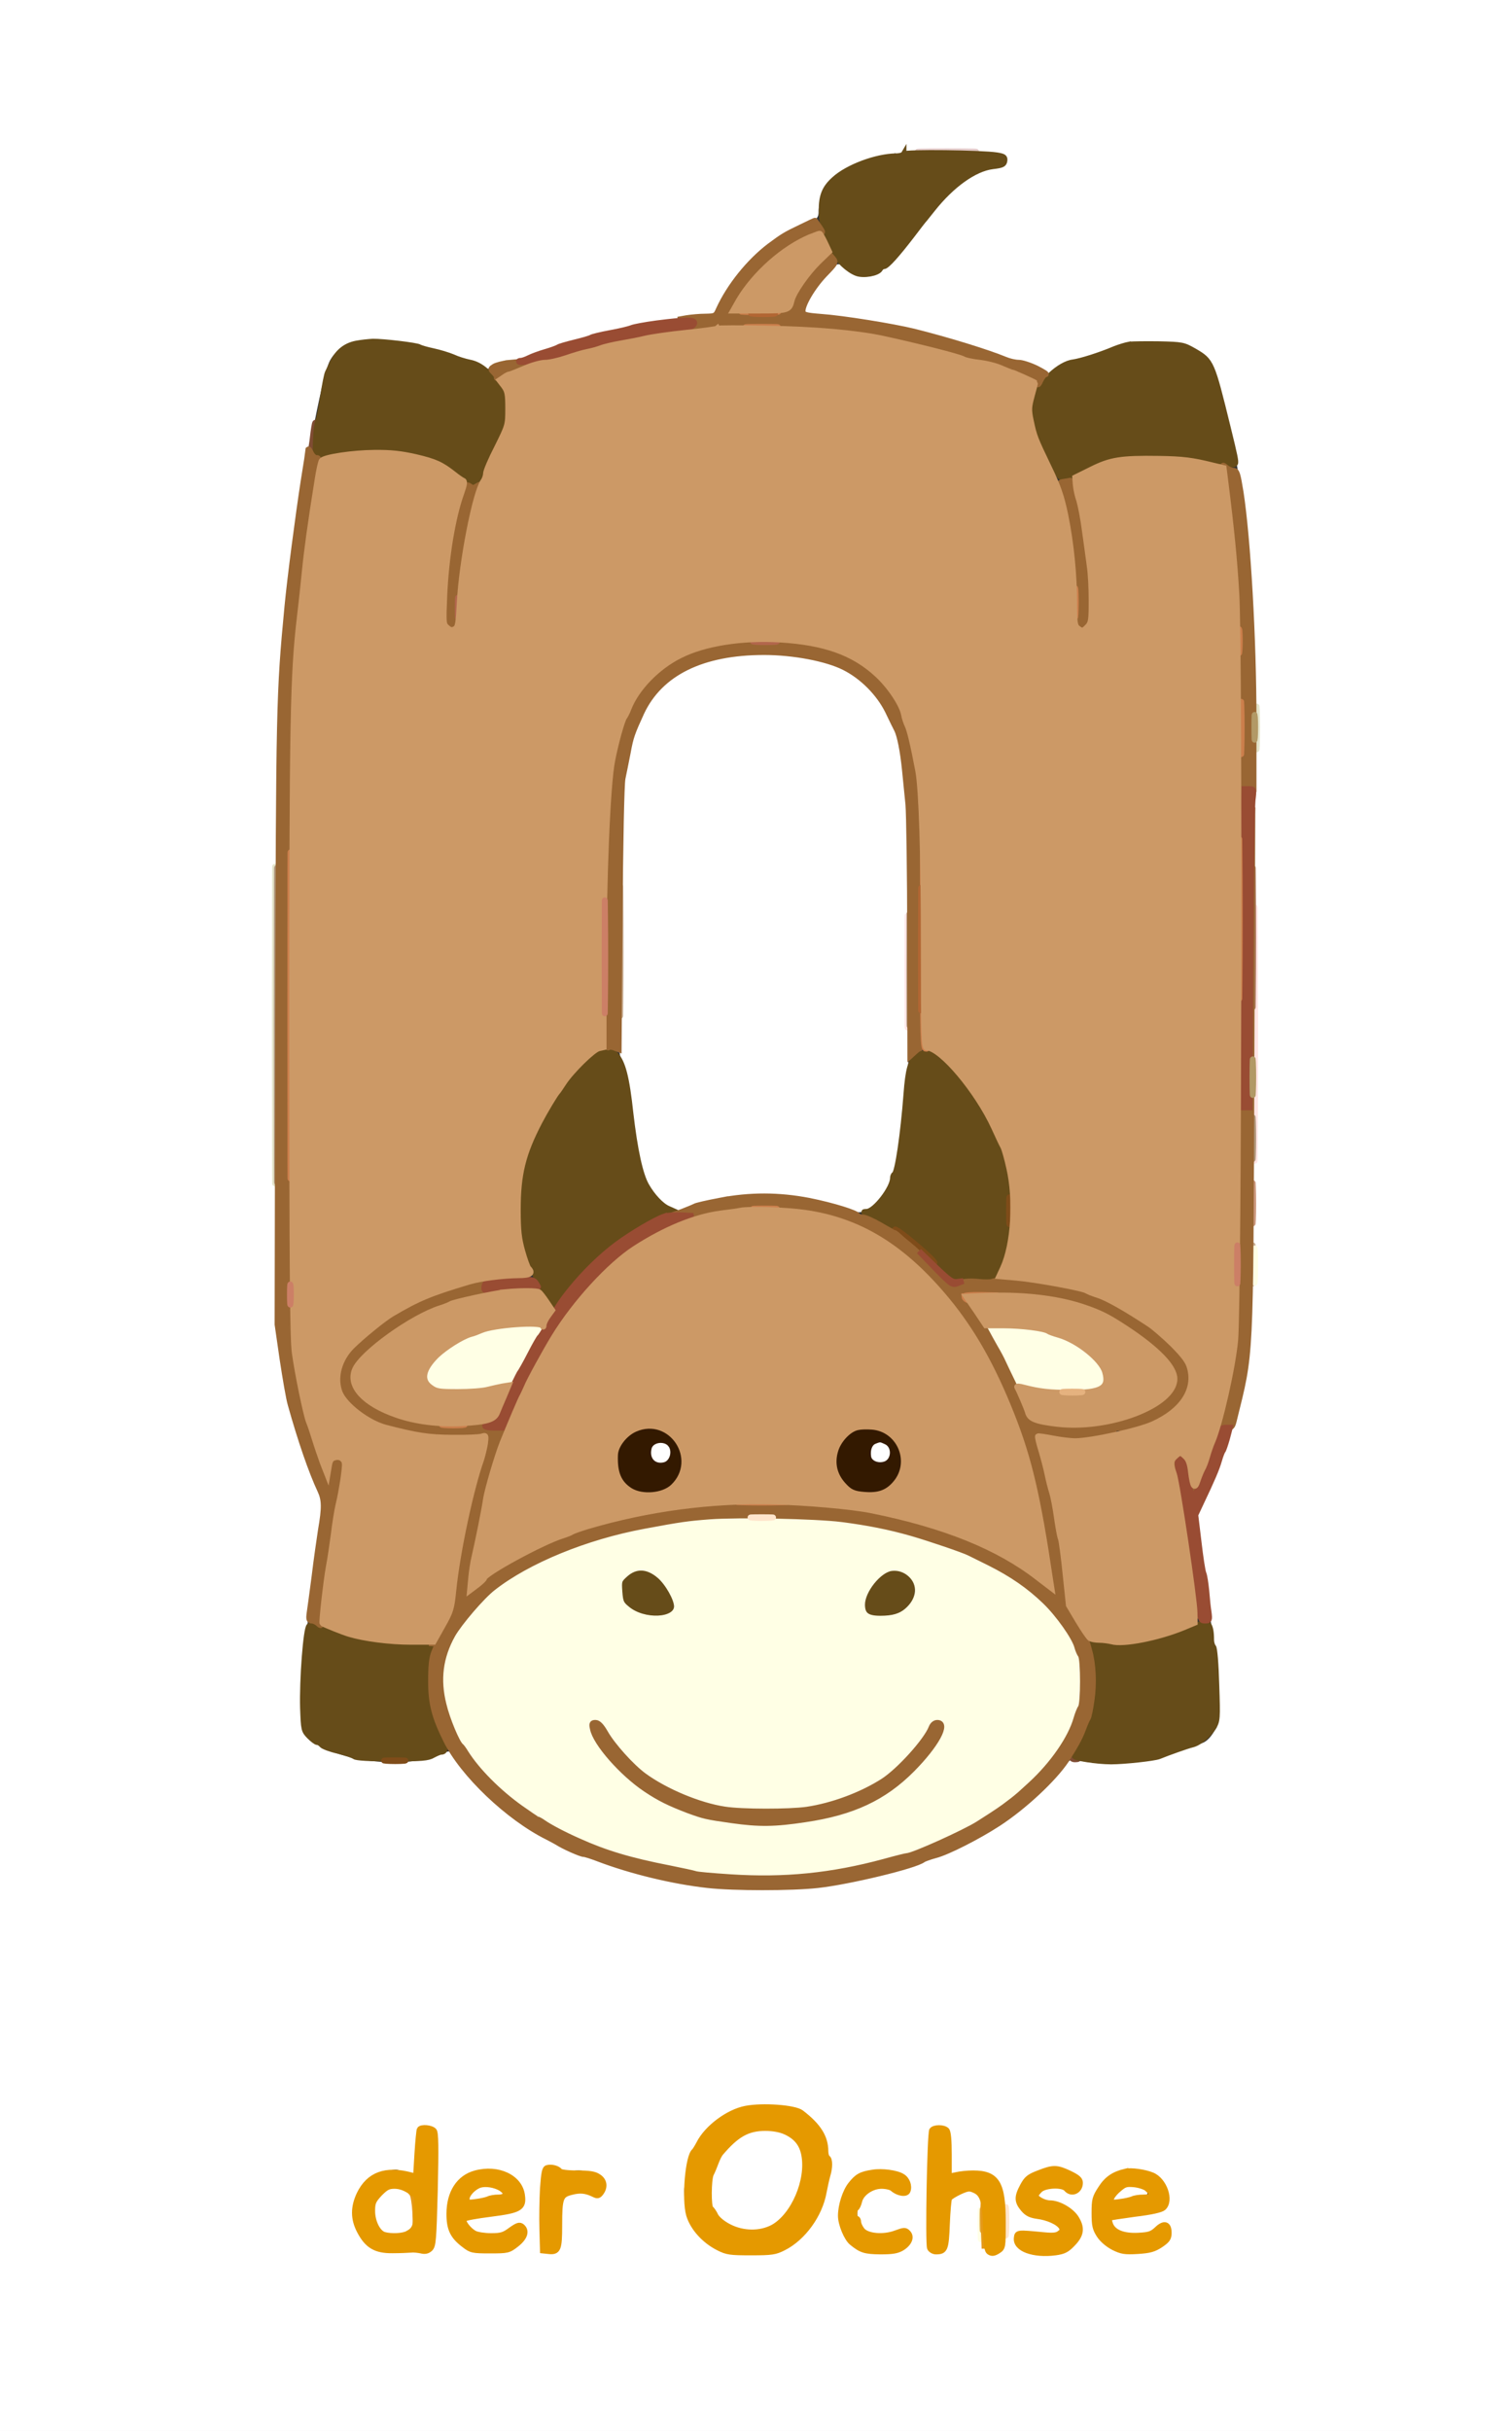 <svg version="1.0" xmlns="http://www.w3.org/2000/svg" viewBox="0 0 784 1260"><rect x="0" y="0" width="784" height="1260" fill="#333333" stroke="none"/><g fill="#FFF" stroke="#FFF" stroke-width="3"><path d="M0 630v630h784V0H0v630zM521.4 79.3c1.2.9 1.7 2.3 1.4 4.2-.3 2.8-.7 3.1-6.8 4.3-12.1 2.4-22.4 11-39.7 33.2-15 19.3-19.7 23-29.2 23-4.2 0-5.6-.5-8.5-3.1-3.4-2.9-3.6-3-6-1.4-3.6 2.4-8.8 9.1-12.5 16l-3.2 6 10.8 1.1c12.8 1.3 38.2 5.1 40.3 6.1.8.4 5.8 1.7 11 2.9 15.1 3.5 34.4 9.6 44.2 13.8 2.1.9 5.1 1.6 6.8 1.6 1.7 0 5.3 1.2 8.1 2.6l5.1 2.5 3.7-2.5c2-1.4 4.7-2.6 5.9-2.6 1.3 0 4.8-1.1 8-2.4 3.1-1.3 7.5-2.7 9.7-3.1 2.2-.4 4.7-1.3 5.5-2.1 2.2-1.9 18.3-3.7 28.2-3.2 11.4.7 20.4 4.6 24.2 10.7 4.5 7 11.6 34.6 15.1 58.1.9 5.8 2 13.1 2.5 16.2.4 3.1 1.3 13.5 1.9 23 .7 9.5 1.7 21.6 2.3 26.8 1.4 11.6 1.2 361.9-.2 374.5-.5 4.4-1.4 12.5-2 18-1.6 13.8-4.3 25.4-10.1 43.2-4.7 14.5-6.3 18.6-13.1 33.2-2.9 6.3-2.9 6.5-1.9 15 .6 4.7 1.6 10.6 2.1 13.1.6 2.5 1.9 12.1 3 21.5 1.1 9.3 2.5 19.9 3.1 23.5.6 3.6 1.2 14.6 1.3 24.6l.1 18-2.7 4.2c-1.8 2.6-3.9 4.4-6 5.1-1.8.5-6.7 2.3-10.9 3.9-9.2 3.5-10.4 3.7-27.2 5.7-10.7 1.2-14.8 1.3-20.8.4-4.1-.6-8.1-1.2-8.9-1.3-.9 0-4.4 3.2-7.9 7.2-24.8 28.7-62.2 47.2-115.1 56.9-12.5 2.3-61.9 2.4-75 .1-20.2-3.5-47.9-11.5-63-18.2-13.9-6.1-44-25.8-44-28.8 0-.4-2.7-3.6-6.1-7-3.3-3.5-7.2-8.2-8.6-10.6-1.8-3-3.1-4.2-4.2-3.8-.9.3-4.1 1.4-7.2 2.5-16.9 6.1-46.9 2.7-62.1-7-7.5-4.8-8.2-7.9-7.4-30.7.3-10.3 1.3-23.4 2.1-29.2.8-5.8 2.3-17.9 3.4-27 1.2-9.1 2.3-17.4 2.6-18.5.3-1.1 1.2-6.3 2-11.5l1.4-9.5-3.3-7.5c-4.6-10.5-6.3-14.9-7.6-19.5-.6-2.2-1.6-4.9-2.1-6-1.7-3.7-5.2-18-7-29-1-6.1-2.4-13.5-3.1-16.5-1.6-7.1-2.4-291.8-.9-321.2 1.5-27.8 3.9-63 5.1-72.3.6-4.4 1.9-15.7 3-25 1.1-9.4 2.4-18.8 2.9-21 .6-2.2 1.8-9.4 2.7-16 .9-6.6 1.9-12.4 2.1-12.9.3-.4 1.6-6.1 2.8-12.5 3.9-19.6 6.5-30.1 8.6-33.5 4.9-8.4 15.3-11.4 33.6-9.6 6 .6 12.4 1.4 14.3 1.9 9.1 2.4 17.9 5.2 22 7 2.5 1.1 5.6 2.1 6.9 2.1 1.4 0 3.2.7 4.2 1.6 1.5 1.4 2.1 1.4 4.6.1 1.5-.8 4.6-1.7 6.8-1.9 2.2-.3 6.1-1.5 8.5-2.6 2.5-1.1 6.5-2.5 8.9-3.2 2.4-.6 5.1-1.6 6-2.1 2-1.1 13.5-4.4 26.1-7.4 5.2-1.3 10.2-2.6 11-2.9 1.8-.7 24.7-4.2 38-5.8l9.5-1.1 2.2-4.6c8.6-17.8 25.6-34 43.6-41.7 6.3-2.7 6.7-3.1 6.7-6.1 0-5.3 3.7-13.6 7.7-17.5 5.5-5.3 12.6-8.7 22.8-10.9 4.9-1.1 9.1-2.2 9.4-2.5.2-.2 13.1-.4 28.6-.4 21.5 0 28.5.3 29.9 1.3zM415.6 1093.5c6.9 3.4 10.7 7.9 13.4 16 3.6 10.8 1.9 27.5-4.1 39-4 7.7-10.6 14.5-17.8 18.1-5.2 2.7-6.4 2.9-17.6 2.9-11.3 0-12.3-.2-17.9-3-6.2-3.1-11.8-8.1-14.1-12.5-2.3-4.5-4.8-16.1-4.1-19.9 2-12 2.9-15.2 5.7-20.8 5.2-10.3 14.6-18.8 23.5-21.2 6.6-1.8 8.6-2 18.4-1.5 7.5.3 10.5.9 14.6 2.9zm-189.7 9.4c1.9 1.9 2 3.2 1.4 31.3-.4 25.9-.7 29.6-2.3 31.8-1.4 2-2.5 2.5-5.6 2.2-2.2-.1-5.2-.1-6.9 0-12.2.8-16.2.3-20.3-2.5-5.8-3.8-9.3-9.7-9.9-16.7-.5-4.7-.1-6.7 2.1-11.6 3.2-6.9 7.5-10.6 15.3-13.1 5-1.6 5.7-1.6 9.7-.1l4.4 1.6.6-3.6c.3-2.1.6-6.8.6-10.6 0-5 .5-7.4 1.7-8.8 2.1-2.4 6.8-2.3 9.2.1zm265.7-.5c1.7 1.3 1.9 2.7 1.9 12.6l-.1 11.1 3.1-.8c5.5-1.4 13.9-.8 17.5 1.3 6.3 3.7 7.5 7.1 7.8 23.4.3 13 .2 14.8-1.5 16.8-2.6 3.3-7.9 3.3-10.4.1-1.6-2-1.9-4.3-1.9-15 0-8.4-.4-12.9-1.2-13.7-1.9-1.9-8.2-1.4-11.1.8-2.4 1.9-2.5 2.5-2.8 14.1-.4 11.3-.6 12.2-2.8 14-2.6 2.1-5.3 2.4-8.2.9-1.8-1-1.9-2.3-1.8-24.8.1-28.8.9-39.9 2.9-41.2 2.2-1.4 6.3-1.2 8.6.4zm-200.5 21.2c1.5 1.3 2.4 1.4 5.3.4 5.6-1.8 16.8 1.9 18.1 6 .9 2.8-1.3 8.8-3.3 9.2-.9.3-3.6-.3-6-1.1-3.7-1.4-4.7-1.4-8.5-.1l-4.2 1.5-.5 13.3c-.6 14.9-1.2 16.2-7.6 16.2-5.9 0-6.2-1.8-5-24.5.6-11 1.5-20.6 1.9-21.3 1.2-1.7 7.7-1.5 9.8.4zm-27.7 2.2c8.3 4.6 12.1 15.1 7.2 20.1-1 .9-6.3 2.1-14.1 3.2-7 .9-12.8 1.9-13.1 2.2-1 .9.8 3.5 3.2 4.6 1.4.6 5.1 1.1 8.4 1.1 4.6 0 6.4-.5 8.7-2.3 4.3-3.6 6.1-3.9 8.4-1.6 4.7 4.7-.9 12.7-10.5 15-2.6.6-7.7.9-11.2.6-8-.6-13.2-3.7-16.9-10.2-2.4-4.1-2.7-5.3-2.4-12.3.5-10.5 4-16.4 11.9-20.4 7.4-3.7 13.7-3.7 20.4 0zm201.2-1.2c7.7 3.2 10.7 8.9 6.8 12.8-2 2.1-3.2 2-7.9-.4-5.5-2.8-9.4-2.6-13.3.7-5.1 4.3-5.7 12.8-1.2 17.3 2.5 2.5 10.4 2.7 15.6.5 8.7-3.6 12.8 5.7 4.8 11-3.5 2.3-16.1 3.2-22 1.6-5.9-1.6-10.9-7.4-12.3-14.3-1.2-5.9-.2-14.8 2.2-19.5 4.9-9.3 17.4-13.8 27.3-9.7zm92.5.7c4.5 3 5.8 6.7 3.5 10.1-2 3.1-3.4 3.2-9.2.5-3.8-1.7-5.1-1.8-8-.9-6.4 2.2-5.2 3.5 5.1 5.9 3.8.9 5.9 2.1 8.7 5.2 4.7 5.2 5.7 9.6 3.1 14.6-3.8 7.2-11 9.8-23.1 8.4-7.7-.9-11.6-3.5-12-8-.5-4.7 1.3-6.4 6.2-5.7 10.5 1.5 15.8 1.8 16.8.8 1.5-1.5-2.4-3.6-10.4-5.6-8.6-2.3-11.1-4.8-11-11.2.2-5.9 3.7-11.6 8.9-14.3 5.7-3 16.8-2.9 21.4.2zm39.3-.4c9.2 4 13.7 15.1 8.3 20.5-1.8 1.8-4 2.5-8.8 3.1-10.3 1.1-18.9 2.6-18.9 3.4 0 .5.9 1.6 2.1 2.7 1.4 1.3 4 2 8.8 2.2 6.1.4 7 .2 9.9-2.3 3.5-3 7.9-3.6 9.3-1.4.5.8.9 2.8.9 4.6 0 2.4-.8 3.8-3.7 6.2-7.3 6-19.5 7-28.1 2.4-5.9-3.3-8.6-6.3-10.1-11.8-4.4-15.9 5.9-31.2 21.1-31.4 2.5-.1 6.7.8 9.2 1.8z"/><path d="M371 342.4c-25.4 6.1-38.3 20.9-44.4 51.1-3.4 16.3-4.5 43.4-4.6 107.1 0 44 0 44.1 2.4 51 1.5 4.2 2.9 11.6 3.6 18.9 1.6 16.2 5.3 34.8 8.3 41.5 2.5 5.4 7.1 10.7 11.4 12.9 3.1 1.6 6.8 1.4 11.6-.8 17-7.6 55.6-7.3 76.6.6 9.4 3.5 13.3 2.9 18.8-3.2 6.6-7.3 9.9-19 11.9-43 .8-10.5 2-20.4 2.5-22.1 1.3-4.3 1.2-132.1-.2-145.9-2.3-23.5-5.7-35.7-13-46.6-5-7.5-10.8-12.4-19.4-16.5-10.5-5.1-19.4-6.7-39-7-14.8-.2-18.2.1-26.5 2zm-31.2 406.7c-2.9 1.6-2.3 6.7.8 8.1 3.3 1.5 5.8.1 6.2-3.6.6-4.7-2.9-6.9-7-4.5zm113.3.3c-1.7 2-1 6.7 1.1 7.9 2.8 1.8 6.8-.7 6.8-4.2 0-4.4-5.3-6.8-7.9-3.7zm-66.7 358c-6.5 3-11.7 9.3-14.9 18.2-3.6 10-3.3 15.2 1.7 22.5 4.3 6.5 17.6 8.9 26.2 4.8 4.5-2.1 11.5-10.6 13.1-15.9.4-1.4 1.2-3.1 1.8-3.8.6-.7 1.1-5.1 1.1-9.7.1-7-.2-8.8-2-11.2-5.5-7.4-16.9-9.4-27-4.9zm-185.9 28.8c-2.9 1.7-4.3 3.8-5.5 8.1-.9 3.2-.8 4.3 1.1 7.7 2.8 4.9 7.2 6.5 12.7 4.7l3.7-1.2.3-8.7.3-8.7-3-1.6c-3.5-1.8-6.8-1.9-9.6-.3zm46.1-.1c-3.5 2.8-3.3 3.9.7 2.9 1.7-.4 5.4-1.1 8.2-1.5 4.6-.6 4.8-.8 3-2.1-2.8-2.1-8.8-1.7-11.9.7zm334.1.5c-3.3 3.1-3.1 3.8.9 2.5 1.6-.5 5.1-1.3 7.9-1.6 4.6-.6 4.8-.8 3-2.1-3.1-2.3-8.6-1.7-11.8 1.2z"/></g><path d="M650.5 536c0 58.6.1 82.5.2 53.3.2-29.3.2-77.3 0-106.5-.1-29.3-.2-5.4-.2 53.2zm-180-32.5c0 25.8.1 36.6.2 23.8.2-12.7.2-33.9 0-47-.1-13.1-.2-2.7-.2 23.2z" stroke-width="3" fill="#FFE5E5" stroke="#FFE5E5"/><path d="M651.4 377.5c0 9.9.2 13.8.3 8.7.2-5.1.2-13.2 0-18-.1-4.8-.3-.6-.3 9.3zm-508.9 154c0 73.1.1 102.9.2 66.2.2-36.8.2-96.6 0-133-.1-36.4-.2-6.4-.2 66.8z" stroke-width="3" fill="#E5E5CC" stroke="#E5E5CC"/><path d="M478.8 78.7c6.7.2 17.7.2 24.5 0 6.7-.1 1.2-.3-12.3-.3s-19 .2-12.2.3z" fill="#E5CCCC" stroke="#E5CCCC" stroke-width="3"/><path d="M143.5 531.5c0 72.6.1 102.2.2 65.7.2-36.5.2-95.9 0-132-.1-36.1-.2-6.3-.2 66.3zm328-29c0 25.8.1 36.6.2 23.8.2-12.7.2-33.9 0-47-.1-13.1-.2-2.7-.2 23.2zM649.4 590c0 9.6.2 13.6.3 8.7.2-4.8.2-12.6 0-17.5-.1-4.8-.3-.8-.3 8.8z" stroke-width="3" fill="#B2997F" stroke="#B2997F"/><path d="M162.5 224.2c-.3 2.9-.8 6.5-1.1 7.9-.5 2.8 2.8 6.9 4.1 5 .3-.6-.1-1.1-1.1-1.1-1.5 0-1.6-.9-1-8.5.7-9.4.2-11.5-.9-3.3zM463 637.7c6.3 4.7 20.1 16.6 25 21.7 3 3.1 5.8 5.6 6.2 5.6 2.2 0-24.3-23.6-30.7-27.4-3-1.7-3-1.7-.5.1zm-151.6 13c-6.7 5.9-16.3 16.6-21.6 24.2-1.5 2.1-1.9 2.3-3.5 1-1.6-1.3-1.7-1.2-.4.4.8 1 1.7 1.6 2.1 1.5.4-.2 3.5-3.7 6.8-7.9 6.8-8.6 12.2-14.3 20.2-21.1 3-2.6 5.2-4.8 4.9-4.8-.4 0-4.2 3-8.5 6.7zM564 850.6c0 .2.7 3.1 1.6 6.6 1.2 4.7 1.5 9 1.1 17.3-.3 6-.8 11.9-1.2 13l-.7 2 1.3-2c1.9-3 2.4-23.8.6-30.2l-1.4-5.2 3.6-.3 3.6-.3-4.2-.5c-2.4-.3-4.3-.5-4.3-.4zm-341.4 9.6c-.8 3-.6 19.6.2 22.6.4 1.3.7-3.8.7-11.2 0-7.5-.1-13.6-.1-13.6-.1 0-.4 1-.8 2.2zm336.7 42c-4.3 8.1-4.6 9.9-1.5 9.7 1.5-.1 1.5-.2-.1-.6-1-.3-1.7-.8-1.5-1.1.2-.4 2-4 4.1-8.1 2.1-4 3.7-7.4 3.5-7.6-.2-.2-2.2 3.3-4.5 7.7z" stroke-width="3" fill="#7F4C33" stroke="#7F4C33"/><path d="M468.5 80c-.3.5-2.1 1-3.8 1-10.2.1-25.1 5.6-32.1 12-5 4.5-6.6 8.5-6.6 16.3 0 5.9 2.3 15.5 4 16.7.4.3 1.5 2.2 2.3 4.2 1.8 4.4 7.6 9.8 12 11.4 3.6 1.3 10.8 0 12-2.2.4-.8 1.3-1.4 2-1.4 1.5 0 6.9-6.1 14.5-16 3.1-4.1 6.1-8 6.7-8.6.5-.7 2.4-2.9 4-5 10-12.6 21.7-21 31.1-22.2 5-.6 5.9-1 6.2-2.8.3-1.9-.3-2.3-4-2.9-7.4-1.2-47.6-1.7-48.3-.5zm-283.8 98.1c-5.5 1.1-9.4 4.2-12.1 9.6-1 2.1-2.2 4.5-2.6 5.4-.5.9-1.6 6.6-2.5 12.5-.9 6-2.1 11.8-2.6 12.9-.5 1.1-1 5.4-1.1 9.5-.3 7.2-.2 7.5 2 7.8 1.3.2 2.9-.1 3.6-.7 3.4-2.9 42.8-3.1 48.3-.3 1 .6 4.4 1.7 7.6 2.7 3.2.9 6.7 2.4 7.7 3.3 1 .9 3.1 2.6 4.6 3.7 1.5 1.1 3.8 3 5.1 4.2 1.3 1.3 2.8 2.3 3.3 2.3.9 0 5-7.9 5-9.8 0-.6 2.4-5.7 5.2-11.4 4.9-9.7 5.3-10.8 5.3-17.8 0-6.9-.3-7.9-3.4-12.5-4.8-7-9.4-10.6-14.6-11.6-2.5-.5-6.4-1.7-8.7-2.8-2.4-1-7-2.4-10.3-3.1-3.3-.7-6.4-1.6-7-2-1.2-.9-18.9-3-24.2-2.9-2.1.1-6 .5-8.6 1zm400.8.5c-1.6.3-5 1.3-7.5 2.3-7.8 3.3-17.4 6.3-21.5 6.9-7 .8-17.4 10.5-19.5 18.1-2.5 8.9-.5 16.7 8.7 34.6 3.8 7.5 4.6 8 8.2 6.5 1.7-.7 3.1-1.5 3.1-1.9 0-.3 2.1-1.5 4.8-2.5 2.6-1.1 4.9-2.3 5.2-2.7 3.4-5 60.2-4.8 65.5.2 1.1 1.1 7.2 1.2 7.9.1.5-.8-.2-4.1-3.8-18.7-8.3-33.8-8.5-34.3-17.2-39.4-5.8-3.3-6.2-3.4-18.4-3.7-6.9-.1-13.8 0-15.5.2zM309.3 546.8c-4.5 2.9-14.5 13.8-16.9 18.4-.8 1.6-1.8 2.8-2.2 2.8-.5 0-1.8 1.9-3 4.2-1.2 2.4-3.7 7-5.6 10.4-1.8 3.3-3.9 7.8-4.6 10-.7 2.1-1.6 4.3-2 4.9-1.1 1.4-4 15.7-4 19.8 0 1.8-.5 3.8-1.1 4.4-.7.7-.9 2.9-.6 5.5 1.3 11 3.8 23.2 5.5 27 1 2.4 2.5 5.9 3.3 7.8.7 1.9 3.1 6.1 5.2 9.2l3.9 5.7 5.6-7.2c12.3-15.8 28.8-29.4 47-38.9 1.9-.9 4.8-2 6.5-2.4l3-.6-2.9-1.3c-3.5-1.5-8.2-6.5-11.3-12-3.2-5.6-6-18.5-8.2-37.5-2-18.6-4-26.2-7.7-30.3-3.2-3.3-4.5-3.3-9.9.1zm166 .7c-3 2.1-4.4 7.2-5.3 19.4-1.6 21.1-4.5 40.6-6.1 41.7-.5.3-.9 1.2-.9 2.1 0 5.2-9.3 17.2-13.5 17.4-1.9.1-1.9.2 0 .6 2.9.8 16.3 9.1 22 13.6 2.8 2.2 8.9 7.8 13.6 12.4l8.5 8.4 10.8-.3c8.5-.2 11.1-.6 11.7-1.8 5-9.5 6.9-18.8 6.9-34 0-10.9-2.2-27.8-3.8-29-.4-.3-1.6-3-2.6-6-1.1-3-2.2-5.7-2.5-6-.4-.3-1.5-2.4-2.5-4.8-1.1-2.3-2.2-4.2-2.5-4.2-.3 0-1.5-1.8-2.5-4-1.1-2.2-2.2-4-2.5-4-.4 0-1.5-1.4-2.5-3.2-2.2-3.7-3.6-5.4-9.6-12-6.8-7.6-12-9.6-16.7-6.3zm-148 269.1c-4.1 2.4-4.3 2.7-4.3 7.4 0 4.1.5 5.4 2.7 7.5 4.2 3.8 8.6 5.5 14.5 5.5 6.1 0 7.8-1.1 7.8-5.2 0-5.3-4.1-11.5-10.2-15.4-4.7-3-5.3-3-10.5.2zm132.3-.3c-4.6 2.6-10.7 11.4-10.8 15.8-.1 3.6.1 3.8 4.5 4.6 5.7.9 11.9-.5 15.6-3.6 2.8-2.3 3.4-3.6 3.9-7.9.4-4.8.2-5.4-2.8-8.2-3.7-3.5-5.1-3.6-10.4-.7zM622 842c-3.7 2.2-11.2 5.1-19 7.4-9.1 2.8-23.8 4.8-24.6 3.4-.3-.4-3.1-.8-6.4-.8h-5.8l1.1 4.2c1.4 5.8 1.3 25.1-.2 31.2-.6 2.7-3.1 8.7-5.4 13.5-2.3 4.7-4.3 8.9-4.5 9.2-.5 1 11.8 2.9 18.9 2.9 6.9 0 22.4-1.7 24.9-2.7 4.6-1.9 14.8-5.5 17-6 3.6-.8 8.5-4.7 11.1-8.9 2.1-3.5 2.2-4.2 1.6-22.1-.3-11-1-19-1.6-19.6-.6-.6-1.1-2.3-1.1-3.8 0-7.8-1.9-10.3-6-7.9zm-461.6.8c-1.7 1-3.7 28.2-3.3 42.4.4 11.3.5 11.8 3.3 14.7 1.7 1.7 3.5 3.1 4.2 3.1.6 0 1.7.6 2.3 1.4.7.8 4.4 2.2 8.4 3.1 4 1 7.8 2.3 8.6 2.9.9.7 7.7 1.1 19.5 1.1 15.3 0 18.6-.3 21.1-1.8 1.7-.9 3.5-1.7 4.2-1.7 2.1 0 2.5-1.9.9-4.7-7.9-14.1-9.9-27.8-7-46.2l.7-4.1h-10.4c-10.9 0-26-1.6-29.4-3-1.1-.5-4.2-1.6-7-2.4-2.7-.8-6.9-2.4-9.2-3.5-4.6-2.3-5.2-2.4-6.9-1.3z" stroke-width="3" fill="#664C19" stroke="#664C19"/><path d="M523.2 627.5c0 8.4.1 8.7 1 4.2.5-3 .5-6.5-.1-9-.8-3.7-.9-3.1-.9 4.8zm-58.1 10.7c.8.7 3.7 3.1 6.5 5.2 2.7 2.2 7.1 6 9.9 8.5 3.2 3 3.9 3.4 2 1.2-3.1-3.5-15.9-14.2-18.5-15.5-1.2-.6-1.2-.5.1.6zM200.3 912.7c2.6.2 6.7.2 9 0s.2-.3-4.8-.3c-4.9 0-6.8.1-4.2.3z" stroke-width="3" fill="#7F4C19" stroke="#7F4C19"/><path d="M321.5 493c0 30 .1 42.2.2 27.2.2-14.9.2-39.5 0-54.5-.1-14.9-.2-2.7-.2 27.3zm327.9 162.5c0 8.8.2 12.3.3 7.7.2-4.6.2-11.8 0-16-.1-4.2-.3-.5-.3 8.3z" stroke-width="3" fill="#CCB299" stroke="#CCB299"/><path d="M650.4 656c0 8 .2 11.2.3 7.2.2-3.9.2-10.5 0-14.5-.1-3.9-.3-.7-.3 7.3zm-390.9 33.1c-3.3.5-6.9 1.3-8 1.8-1.1.5-3.8 1.5-6 2.2-5.8 1.7-14.7 7.3-18.9 11.9-9.1 10.1-4.4 15.6 12.3 14.7 15.2-.8 27.1-3.4 27.1-5.8 0-1.4 12.2-23.3 13.2-23.7.4-.2.8-.8.8-1.3 0-1.1-12.2-1-20.5.2zM513 689c0 .7.8 2.4 1.8 3.8 1 1.5 4.2 7.5 7.1 13.3l5.3 10.6 9.8 1.7c11.9 2.2 26.3 2.5 30.8.7 6.1-2.5 5.1-8-3-15.8-8-7.8-24.6-13.5-42.5-14.8-6.8-.5-9.3-.3-9.3.5zm-149 99.1c-5.8.5-14.8 1.8-20 2.8-5.2 1.1-11.7 2.3-14.5 2.7-2.7.4-6.1 1.1-7.5 1.6-1.4.6-5.6 1.8-9.5 2.8-6.4 1.7-18.2 5.7-23 7.9-24.6 11-37.1 20-48.2 34.6-9.5 12.5-12.7 25.7-9.9 40.4 1.6 8.9 5.7 18.7 10.3 24.8 8.2 11.2 15.1 18.8 21.6 24 8.4 6.7 16.2 12.3 17.3 12.3.4 0 1.5.6 2.3 1.4 4.5 3.9 35.4 17.6 39.7 17.6 1.2 0 5.9 1.1 10.5 2.4 4.6 1.3 15.2 3.7 23.4 5.2 13.7 2.5 17.1 2.7 39 2.8 15.2 0 26.2-.5 30-1.3 3.3-.6 9.9-1.9 14.7-2.6 14.1-2.4 35.2-8.5 45.8-13.2 45.7-20.5 74-52.2 74-82.8 0-27.7-26.6-54.2-69.5-69.4-14.5-5.2-22.7-7.2-47.5-12-15.2-2.9-55.5-3.9-79-2zm-22 28.6c4.3 3.7 9 12 9 15.9 0 7.8-17.3 8.6-25.9 1.3-3.1-2.5-3.5-3.5-3.9-8.8-.4-5.7-.3-6.1 2.9-9 5.4-4.9 11.7-4.7 17.9.6zm131.3.5c4.4 5.2 3.2 12.4-2.9 17.7-3.3 2.9-7.4 4.1-13.9 4.1-7 0-9.5-1.9-9.5-7.3 0-7.2 8.5-17.9 15-18.9 4.2-.6 8.4 1 11.3 4.4zm-157.5 80.5c13.3 22.3 39.7 37.2 69.4 39.2 15.2 1.1 34.3-.2 42.8-2.9 3.4-1.1 6.7-2 7.2-2s4.2-1.4 8.1-3.1c15.2-6.7 26.2-16 34.8-29.4 2.1-3.3 4.3-6.6 4.9-7.3 1.7-2 5.8-1.4 7.1.9.9 1.8.7 2.9-1.2 6.3-5.7 10.2-19 24.6-27.9 30.2-12.6 7.8-24 12-40.9 14.9-17.6 3-27.6 3.1-43.5.5-24.5-4.1-40.7-12-55.7-26.9-11.7-11.7-17.8-22.1-15-25.5 2.9-3.4 5.7-1.9 9.9 5.1zM508.4 1153c0 6.9.1 9.7.3 6.2.2-3.4.2-9 0-12.5-.2-3.4-.3-.6-.3 6.3z" stroke-width="3" fill="#FFFFE5" stroke="#FFFFE5"/><path d="M649.5 486c0 32.2.1 45.3.2 29.2.2-16 .2-42.4 0-58.5-.1-16-.2-2.9-.2 29.3z" fill="#B27F66" stroke="#B27F66" stroke-width="3"/><path d="M649.4 623.5c0 9.3.2 13.3.3 8.8.2-4.5.2-12.2 0-17-.1-4.8-.3-1.2-.3 8.2z" fill="#CC997F" stroke="#CC997F" stroke-width="3"/><path d="M314.5 493c0 27.8.1 39.1.2 25.2.2-13.8.2-36.6 0-50.5-.1-13.8-.2-2.5-.2 25.3zm328 119c0 38.2.1 53.9.2 34.7.2-19.1.2-50.3 0-69.5-.1-19.1-.2-3.4-.2 34.8z" stroke-width="3" fill="#B27F4C" stroke="#B27F4C"/><g fill="#963" stroke="#963" stroke-width="3"><path d="M415.5 117.7c-8.6 4.1-9.6 4.8-16.5 9.9-10.5 8-20.7 20.6-26.2 32.6-1.6 3.7-1.9 3.8-7 3.9-2.9 0-7.3.4-9.8.8l-4.5.8 4.3.2c4.7.1 5.7 2 2 4-2.1 1.1-2.1 1.1.7.6 1.7-.3 14.5-.8 28.5-1.1 28.7-.7 49.1.8 71.1 5 12.3 2.4 35.4 8.3 41.4 10.6 1.6.6 5.9 1.5 9.5 2 8.1 1 29 9.6 29 11.9.1.9.7.1 1.5-1.7.8-1.7 2-3.2 2.7-3.2.7 0-1.4-1.3-4.7-3-3.3-1.6-7.5-3-9.3-3-1.8 0-4.9-.7-7-1.6-9-3.7-29.2-10-47.2-14.5-11-2.7-37-6.9-48.5-7.7-7.6-.6-9-1-9.3-2.5-.6-3.2 5.1-12.9 11.3-19.4 5.9-6.1 6-6.3 4.3-8.4l-1.8-2.1-6.4 6.4c-4.8 4.8-7.4 8.6-10.7 15.5l-4.4 9.2-14.7.1c-11.6 0-14.8-.3-14.8-1.3 0-2.1 6.6-12.5 11.6-18.3 2.4-2.9 7.2-7.5 10.7-10.2 7.6-6 21.5-13.5 23.9-12.9 1.8.5 1.7.3-2.6-5.9-.1-.1-3.2 1.4-7.1 3.3zm-83.2 55.7c-3.4.6-6.5 1.4-6.9 1.8-1 1.1-.1 1 9.6-1.1 9.2-2.1 7.3-2.6-2.7-.7zm-68.8 14.7c-2.8.4-6 1.2-7.2 1.9-2 1.3-2 1.3-.1 3.2 1 1 1.7 2.2 1.4 2.6-.3.5 2.3-.6 5.8-2.3 3.4-1.6 8-3.7 10.1-4.6l4-1.6-4.5.1c-2.5.1-6.8.4-9.5.7zM160 233c0 .3-1.2 7.7-2.6 16.5-2.8 18.2-7 50.2-8.4 65-4.3 45.3-4.4 51.3-4.8 214.5l-.3 157.5 2.6 18c1.5 9.9 3.3 20.5 4.2 23.5 5.2 18.6 10.8 34.8 15.4 44.6 2.2 4.7 2.3 8.9.3 20.4-.7 4.7-2.3 15.5-3.3 24-1.1 8.5-2.3 17.2-2.6 19.2-.4 3.1-.2 3.8 1.2 3.8.9 0 2.4.7 3.3 1.5 1.5 1.4 1.6 1.2 1.2-1.4-.6-4.1 3.4-33.7 9.2-67.1 1.8-10.3 2.2-14.8 1.4-15.7-1.9-2.3-3.6-1.4-4.8 2.4-.6 2.1-1.4 4.4-1.6 5.2-.7 2-1.2 1.1-4.5-7.5-7.6-20-12.6-40.6-14.9-60.9-1.3-12-1.3-307.2 0-333.5 1.8-36 8.8-99 13.3-119.6 1.1-5.3 1.1-6.1-.2-6-.8.1-2.1-1-2.8-2.4-.7-1.4-1.3-2.3-1.3-2zm474.6 9c1.8 2.4 2.2 5 4.8 31 4.1 40.1 4.7 61.7 4.2 170-.3 83.8-.2 89.6.4 35 .4-36 .8-66.3.9-67.3.1-1.1.9-1.7 2.6-1.7h2.5v-36.3c0-41.3-3-93.4-6.7-117.5-1.6-9.8-2-11.2-3.7-11.2-1.1 0-2.9-.8-4-1.8-1.3-1.1-1.7-1.2-1-.2zm-82.8 7.7c-2.7.4-2.7.4-1.3 4.3 3.8 10.7 6.8 31.5 7.4 51l.6 19.5h2.5c2.1 0 2.6-.6 3.2-4 1.1-5.8-.1-27-2.3-41.5-1.9-12.8-5.9-30.1-6.9-29.9-.3.1-1.7.4-3.2.6zm-310.2 2.2c-1.5 2.4-6.8 25.5-8.1 35.5-1.9 14.9-2.9 31.7-2.1 35 .5 2.1 1.2 2.7 2.9 2.4 2.1-.3 2.2-.9 2.8-12.3.4-6.6 1.4-17.2 2.3-23.5 1.9-12.9 7.2-34.8 8.9-36.9 1-1.2.9-1.2-1-.1-1.7 1.1-2.4 1.1-3.6.1-1-.7-1.7-.8-2.1-.2zm132.9 82.2c-13.1 1.9-27.4 8.8-36.3 17.7-7.2 7.2-12.5 16.9-16.3 29.7-5.6 19.2-6.2 28.6-6.8 98.7-.4 36.5-.2 63.3.3 62.8s1.8-.5 3.1 0l2.3.9.5-67.7c.3-40.1.9-69.7 1.5-72.7.6-2.8 1.8-8.8 2.7-13.4 1.5-8.2 2.2-10.1 7.1-20.8 9.7-20.6 31.5-31.3 63.6-31.3 15.3 0 32.5 3.3 41.6 7.9 9.4 4.7 18 13.4 22.6 22.7 2.1 4.4 4.2 8.7 4.7 9.6 1.5 3 3.1 10.9 4.1 20.8.5 5.2 1.3 13.3 1.8 18 .4 4.7.9 35.9.9 69.4l.1 60.9 2.3-2.1c1.3-1.2 2.5-2 2.8-1.8.2.2.1-30-.2-67.2-.6-72.7-.8-75.1-6.3-95.7-3.3-12.3-5.5-17.1-11.2-24.1-5.5-6.8-6-7.3-13.2-12-7.1-4.7-16.9-8.3-27.2-10-9.3-1.5-34.7-1.7-44.5-.3z"/><path d="M648.6 421.2c-.3 1.3-.6 36.2-.6 77.5V574h-4.9l-.4 60.7c-.4 60.2-.4 60.9-2.9 74.8-1.5 7.7-3.7 18-5.1 23-1.4 4.9-2.4 9.2-2.1 9.4.2.2.4-.1.4-.7 0-.7 1.3-1.2 3-1.2 2.6 0 3-.5 3.8-3.8 8.9-36.2 8.5-27.7 9.1-181.7.3-74.3.5-135.1.5-135.3-.1-.1-.4.8-.8 2zM373 622.4c-6.3 1.2-12.1 2.5-12.8 3-.7.4-3.7 1.6-6.5 2.7l-5.2 1.8 5.5.2c8.4.2 11.1-.1 16.5-1.8 7.9-2.4 37.9-3 47.5-.8 4.1.9 9.6 2.1 12.1 2.5 10.5 1.9 30.6 12.5 40.7 21.5 20.7 18.5 32.6 34.1 44.7 59 12.3 25.1 17.3 39.7 23.5 69 2.2 10.5 7 40.5 7 44.1 0 1.2-2.4-.1-7.2-3.9-22.7-18.3-56.4-31.1-98.3-37.3-16.2-2.5-20.7-2.7-45.5-2.7-24.9 0-29.2.3-44.9 2.7-32.4 5-53.5 11.3-76.2 22.6-11.4 5.7-18.7 10.5-25.5 17.2-3.2 3.1-5.4 4.6-5.8 3.9-.8-1.3 2.5-22.1 6-37.3 1.3-5.9 2.4-11.7 2.4-13 0-3.2 8-27.7 12-36.7 3.4-8 3.6-11 .1-3.6-2.1 4.5-2.1 4.5-7.3 4.5-5.5 0-5.6-.8-.5-2.6 1.7-.6 3.2-1.5 3.4-2.1.2-.6-1.5-.2-3.8 1-8.6 4.2-31 3.9-46.1-.7-16.4-5.1-26.8-13.3-26.8-21.2 0-6.2 7.2-14.4 21.6-24.7 12.5-9 34.5-17.5 50.4-19.6 13.3-1.8 14.1-2 5.2-1.6l-8.4.3.5-2.4c.4-2.3.2-2.5-2.7-1.9-11 2.2-26.6 7.7-36.1 12.7-13.7 7.1-31.3 22.1-34.6 29.3-7.3 16 6.8 30.1 35.6 35.7 12.6 2.4 26 2.9 35.4 1.4l5.4-.8-.8 2.8c-.4 1.6-1.1 4.5-1.6 6.4-.4 1.9-2.5 10-4.7 18-5.8 21.3-7.1 27-10.1 48.4-2.2 15.3-3.3 20.1-5 22.5-1.2 1.6-2.8 4.6-3.6 6.5-.9 2.2-2.3 3.6-3.7 3.9l-2.3.4 2.2.2c2.3.1 2.3.1.5 4.3-1.3 3.2-1.7 7.1-1.7 15.3 0 11.5 1.8 18.4 7.8 30.5 8.6 17.5 32.3 40.1 52.7 50.2 1.9 1 4.2 2.2 5 2.7 3.2 2.1 12.2 6.1 13.7 6.1.8 0 4.2 1.1 7.6 2.4 16.8 6.4 38.6 11.7 56.7 13.7 13.4 1.5 43.4 1.5 57 0 16.3-1.8 50.7-10.1 54.6-13.2.5-.4 3.5-1.5 6.5-2.3 6.2-1.6 22.1-9.7 32.4-16.4 13.4-8.7 28.9-23.2 35.3-32.8 4.6-7.1 7.1-11.6 8.7-15.9 1-2.8 2.2-5.5 2.6-6 .4-.6 1.3-4.8 1.9-9.3 1.3-8.7.8-18.6-1.2-25.7-.6-2.2-1.2-4.2-1.3-4.5-.3-1.4-5.1-10-7.5-13.5-2.5-3.7-3-5.9-4.9-21.6-1.1-9.6-3.2-23.6-4.7-31-2.4-12.3-8.2-35.8-10-40.3-.6-1.7-.4-1.8 2.2-1.2 1.6.4 8.5 1 15.5 1.3 14 .6 24.2-.8 23.3-3.2-.5-1.1.8-1.4 6.3-1.3 5.6 0 7.9-.5 13.3-3.1 8-3.8 15.8-10.4 17.6-14.8 1.8-4.2 1.8-11.5 0-15.6-1.9-4.6-14.7-16.4-23.9-22.3-4.3-2.7-9.3-5.9-11.1-7-4.9-3.2-17.9-7.9-28.6-10.4-9.8-2.2-34.3-4.1-36.3-2.7-.7.4-4 .5-7.4.1-3.8-.4-7.5-.2-9.8.6l-3.7 1.2-9.2-8.8c-5-4.9-11.2-10.5-13.6-12.4-2.4-1.9-4.9-4.1-5.6-4.8-.7-.6-1.5-1.2-1.7-1.2-.3 0-3.6-1.8-7.3-4-3.8-2.2-7.9-4-9.1-4-1.2 0-2.3-.4-2.5-.8-.6-1.5-12.9-5.3-25.3-7.8-15.6-3-30.6-3.1-46.5 0zm180.1 51.5c10.6 2.8 24.6 8.2 25.9 9.9.3.4 3 2.3 6 4.2 3 1.9 8.2 5.8 11.6 8.6 12.5 10.2 15.6 16.3 12 23.2-3.3 6.2-10.6 10.9-25 15.9-11.6 4-26.3 5.3-38.3 3.4-10.2-1.6-12-2.6-13.9-8-.9-2.5-3.6-8.7-5.9-13.6-2.4-5-4.9-10.1-5.5-11.5-.6-1.4-2.4-4.8-4-7.5-1.6-2.8-3.7-6.6-4.7-8.5-1-1.9-4-6.6-6.6-10.4-7.6-10.7-9-9.8 15.4-9.3 19.9.5 22.2.7 33 3.6zM436.5 787.4c13.7 1.8 24.4 3.9 36 7.2 9.7 2.8 27.3 8.8 30.2 10.3 1 .5 5.6 2.8 10.3 5.1 11.8 5.9 20.7 12.1 28.8 19.9 7.1 6.8 15.6 18.9 16.8 23.8.4 1.5 1.2 3.4 1.8 4.2 1.5 1.9 1.5 25.3 0 27.2-.6.8-1.6 3.4-2.3 5.8-2.9 10.2-12.2 23.6-23.5 34-2.2 2-4.7 4.3-5.6 5.1-.9.8-3.4 2.9-5.6 4.5-3.6 2.8-5.9 4.4-16.1 10.9-7.1 4.5-33.9 16.6-36.9 16.6-.5 0-5.8 1.3-11.9 3-27.4 7.4-51.8 9.8-79.6 8-9.3-.6-17.6-1.3-18.4-1.7-.9-.3-6.8-1.6-13.3-2.9-20.6-4-33.5-7.9-47.2-14.1-7.5-3.3-14.9-7.2-18.2-9.5-1.4-1-2.9-1.8-3.2-1.8-.3 0-4.3-2.7-8.8-5.9-11.5-8.2-22.5-19.3-28.3-28.5-1-1.7-2.2-3.3-2.6-3.6-1.9-1.4-7.1-13.8-8.9-21.4-3.3-13.1-1.8-24.7 4.6-36.2 3.5-6.2 15.2-19.9 21-24.4 18-14.1 48.1-26.5 78.4-32.1 18.8-3.5 22.3-4 34-4.9 15.2-1.1 54.7-.3 68.5 1.4z"/><path d="M307.4 896c1.4 7.5 15.3 23.2 27.4 31.3 7.3 4.9 12.3 7.3 22.2 11.1 8 2.9 9 3.2 22.5 5.1 14.2 2 22.2 1.9 38-.5 24.5-3.6 40.8-11.2 55.4-25.9 12.5-12.6 18.8-24.1 13.1-24.1-1.3 0-2.4 1-3 2.5-2.6 6.8-16.7 22.4-25.1 27.8-11.3 7.2-26.2 12.7-39.5 14.7-9.2 1.3-33.8 1.3-42.7-.1-13.2-2-30.7-9.3-41.9-17.5-6.4-4.7-16.2-15.6-19.9-22.1-2.1-3.7-3.7-5.3-5.1-5.3-1.7 0-2 .4-1.4 3zm28.4-255.5c-4.2 2.5-8 5-8.4 5.6-.5.8-.3.9.7.3.8-.5 5-3 9.4-5.6 4.4-2.7 7.5-4.8 7-4.8-.6 0-4.5 2-8.7 4.5zm-17 11.7c-8 6.6-11.9 10.6-19 19.3-6.4 8-18.8 26.3-18.8 27.8 0 .6 3.3-3.9 7.4-10 12.1-18.3 18.9-25.9 35.1-39.7 1.7-1.4 2.7-2.6 2.3-2.6-.4 0-3.5 2.3-7 5.2zm290.6 104.3c-.7 1.7 1.6 14.9 2.4 14.1.2-.3-.1-3.3-.7-6.6-1.3-6.7-.9-8.4 2.1-7.4 1.4.4 1.8.2 1.4-.5-1-1.6-4.6-1.3-5.2.4zm13.9 8.6c-2.9 7.4-4.8 9.4-5.6 6.2-.3-1.1-.5-.8-.6 1-.1 2.2.3 2.8 1.6 2.5 1.6-.3 9-15.4 8-16.4-.2-.3-1.8 2.8-3.4 6.7zm-9.9 17.4c.3 1.6 1 6.5 1.7 10.8.6 4.3 1.4 7.6 1.6 7.3.7-.6-1.8-18-2.9-19.6-.6-1.1-.7-.6-.4 1.5zm5 32.5c.3 1.9 1 7.9 1.7 13.3.6 5.4 1.4 9.6 1.6 9.3.8-.7-1.9-22.9-2.9-24.6-.6-1-.8-.4-.4 2z"/></g><path d="M340.5 167.6c-6 .8-11.9 1.9-13 2.4-1.1.5-6 1.7-11 2.6-4.9.9-9.4 2-10 2.4-.5.4-4.4 1.5-8.5 2.5s-7.9 2.1-8.5 2.5c-.5.4-3.5 1.5-6.6 2.4-3.1.9-6.9 2.3-8.5 3.1-1.6.8-3.5 1.5-4.3 1.5-.8 0-1.2.2-.9.5.8.8 17.9-1.3 19.2-2.4.6-.5 4.3-1.7 8.1-2.7 3.9-.9 7.5-2 8-2.4.6-.4 5.1-1.5 10-2.5 5-.9 9.9-2.1 11-2.6 2.3-1 21.8-3.9 26.3-3.9 3.9 0 8.2-1.9 8.2-3.7 0-1.6-4.7-1.6-19.5.3zm304.1 259.6c-.3 10.1-.7 47.2-1 82.5l-.4 64.3h4.8l.4-76.8c.2-42.2.7-79.3 1.1-82.5.7-5.6.6-5.7-1.8-5.7h-2.5l-.6 18.2zM344.3 630.6c-4.8 1.7-17 8.9-24.4 14.4-8.3 6.2-17 14.7-24.1 23.5-5.2 6.5-6.9 9.1-12.9 20-1.2 2.2-2.5 4.2-2.9 4.5-.4.3-2.7 4.3-5.1 9-2.4 4.7-4.7 8.7-5 9-.6.6-6.9 13.6-6.9 14.4 0 .3-1.1 3-2.5 6-2 4.4-3.1 5.6-5.5 6.1-5 1.1-4.5 2.5.9 2.5h5.1l3.1-6.8c4.9-10.5 7.8-16.9 8.9-19.4.6-1.3 2.4-4.6 4-7.3 1.6-2.8 3.4-6.1 4-7.5 3.2-7.2 21.1-31.3 28.4-38.5 12.9-12.6 32.4-24.9 46.1-29l4-1.3-6-.3c-3.2-.2-7.4.1-9.2.7zm140.8 26.8c8.4 8.6 8.8 8.8 11.5 7.7l2.9-1.1-3 .4c-2.6.4-4-.5-11.5-7.7l-8.5-8.2 8.6 8.9zm-229.6 6.5c-3.2.5-4.1 1.1-4.3 2.9-.3 2.2-.1 2.3 4 1.7 2.4-.3 8.7-.7 14-.8 5.4-.1 9.8-.4 9.8-.7-.1-.3-.7-1.3-1.4-2.3-1.1-1.4-2.8-1.7-9.7-1.6-4.6.1-10.2.5-12.4.8zm376.6 79.8c-.6 2.1-1.1 4.2-1.1 4.8 0 .5-.6 2.2-1.4 3.7-.8 1.4-2 4.3-2.6 6.5-2.6 7.7-7 16.3-8.3 16.3-1 0-1.8-2.6-2.7-8.9-.9-6.3-1.7-9.2-2.8-9.6-.8-.3-1.9-.2-2.4.3-.8.8 1.4 17.7 3.3 24.2 1.1 3.7 4 24 6.7 45.7 1.6 12.9 1.7 13.3 4 13.3s2.4-.3 1.9-4.3c-.4-2.3-.9-7.4-1.2-11.2-.4-3.9-1-7.9-1.5-9-.5-1.1-1.6-8.4-2.5-16.2l-1.7-14.1 3-6.4c5.7-12 8-17.3 9.3-21.8.7-2.5 1.6-4.7 1.9-5 .3-.3 1.3-3.1 2.2-6.3l1.5-5.7h-2.3c-1.8 0-2.5.8-3.3 3.7z" stroke-width="3" fill="#994C33" stroke="#994C33"/><path d="M237.3 315c0 4.7.2 6.6.4 4.2.2-2.3.2-6.1 0-8.5-.2-2.3-.4-.4-.4 4.3zm154.5 17.7c2.9.2 7.4.2 10 0 2.6-.2.2-.3-5.3-.3s-7.6.1-4.7.3z" stroke-width="3" fill="#B2664C" stroke="#B2664C"/><path d="M386.3 161.7c4.2.2 11.2.2 15.5 0 4.2-.1.7-.3-7.8-.3s-12 .2-7.7.3zm2 8c3.7.2 9.7.2 13.5 0 3.7-.2.6-.3-6.8-.3-7.4 0-10.5.1-6.7.3zm169.1 142.8c0 6.6.1 9.2.3 5.7.2-3.4.2-8.8 0-12-.2-3.1-.3-.3-.3 6.3zm85 20c0 5.5.1 7.6.3 4.7.2-2.9.2-7.4 0-10-.2-2.6-.3-.2-.3 5.3zm1 45c0 12.1.2 16.9.3 10.7.2-6.2.2-16.1 0-22-.1-5.9-.3-.8-.3 11.3zm-492.9 149c0 75.3.1 106 .2 68.2.2-37.9.2-99.5 0-137-.1-37.5-.2-6.6-.2 68.8zm492-50c0 36.8.1 51.8.2 33.2.2-18.6.2-48.8 0-67-.1-18.3-.2-3.1-.2 33.8zm-164 16c0 44.6.2 51 1.5 51.1.8 0 1-.1.3-.3-1-.3-1.3-11.9-1.6-51.1l-.2-50.7v51zM525.4 627c0 5.2.1 7.4.3 4.7.2-2.6.2-6.8 0-9.5-.2-2.6-.3-.4-.3 4.8zm-133.6-.3c2.9.2 7.4.2 10 0 2.6-.2.2-.3-5.3-.3s-7.6.1-4.7.3zM500 671.9c0 .6.5 1.3 1.2 1.7.7.4.8.3.4-.4-.5-.8 1.9-1.2 7.6-1.5l8.3-.3-8.7-.2c-5-.1-8.8.2-8.8.7zm-269.7 66.8c2.6.2 6.8.2 9.5 0 2.6-.2.4-.3-4.8-.3s-7.4.1-4.7.3zm154.5 40c5.6.2 14.8.2 20.5 0 5.6-.1 1-.3-10.3-.3s-15.9.2-10.2.3z" stroke-width="3" fill="#CC7F4C" stroke="#CC7F4C"/><path d="M390.8 162.7c2.9.2 7.4.2 10 0 2.6-.2.2-.3-5.3-.3s-7.6.1-4.7.3zM477.5 492c0 28.3.1 39.9.2 25.7.2-14.1.2-37.3 0-51.5-.1-14.1-.2-2.5-.2 25.8z" stroke-width="3" fill="#B26633" stroke="#B26633"/><g fill="#C96" stroke="#C96" stroke-width="3"><path d="M420.3 122.8c-13.9 5.7-29 19.1-37.2 32.9l-3 5.3h13.8c14.8 0 15.4-.2 16.6-5.3 1.1-4.4 8-14.2 13.9-20l5.5-5.3-2.2-4.7c-1.2-2.5-2.4-4.6-2.7-4.6-.3 0-2.4.8-4.7 1.7zM372 170.3c-.3.3-7.6 1.3-16.4 2.2-8.7.9-18.2 2.3-21 3-2.8.7-8.5 1.8-12.6 2.5s-8.8 1.8-10.5 2.5c-1.6.6-4.8 1.5-7 1.9-2.2.4-7.1 1.9-10.9 3.2-3.8 1.3-8.7 2.4-10.9 2.4-2.1 0-6.9 1.3-10.7 3-3.8 1.6-7.2 3-7.7 3s-1.9.7-3.1 1.6l-2.2 1.5 2.3 3c1.9 2.6 2.2 4.3 2.2 11.7 0 8.6-.1 8.8-5.7 20.1-3.2 6.2-5.8 12.3-5.8 13.5 0 1.2-.6 3-1.4 4.1-4.2 6.2-11 41.1-12.2 62.3-.6 11.7-.9 13.4-2.6 14.3-1.5.8-2.4.6-4-.8-2-1.7-2-2.5-1.4-16.8.9-19.9 4.3-40.4 8.8-52.9 1.5-4.1 1.8-6.1 1-6.4-.6-.2-2.8-1.7-4.8-3.3-6.6-5.2-9.7-6.6-19.9-9-7.6-1.7-12.7-2.3-21.5-2.2-11.1.1-25.3 2.2-27.1 4-.5.5-1.5 5.1-2.3 10.3-3.6 22.3-5.6 37.2-6.6 47.5-.6 6-1.7 16.4-2.5 23-3.6 30.3-4 53.9-4 214.5 0 122.5.3 159.6 1.3 167 1.5 11 5.9 32.3 7.4 36 .6 1.4 1.9 5.2 2.9 8.5s2.9 8.9 4.2 12.5l2.5 6.4.7-4.2c.5-3.4 1.2-4.3 3.2-4.8 1.6-.4 3-.1 4 .9 1.4 1.3 1.4 2.6.4 9.9-.7 4.5-1.8 10.8-2.6 13.8-.7 3-1.8 9.8-2.4 15-.7 5.2-1.8 12.9-2.6 17-1.4 7.8-3.8 29.1-3.3 29.4 1.5.9 11 4.7 13.8 5.5 7.9 2.4 21.2 4.1 32.1 4.1h11.7l4.6-8.2c4.3-7.6 4.7-8.9 5.7-18.7 2-19.5 8.9-52.1 14.4-67.6.7-2.2 1.6-5.9 2-8.3.5-4.2.5-4.3-1.7-3.6-1.3.4-8.1.7-15.3.6-12.4-.1-18.3-1-34.5-5.2-9.3-2.4-21.4-11.7-23.9-18.3-2.9-7.7-.3-17.3 6.5-24 5.3-5.2 16.1-14 20.4-16.6 13.9-8.2 19.9-10.7 40.3-16.8 6.1-1.8 17.4-3.2 25.5-3.3 6.2 0 7.7-1.1 5.2-3.6-.5-.5-2-4.6-3.2-8.9-1.8-6.5-2.3-10.5-2.3-21.5 0-18.4 2.6-29 11.2-45.5 2.7-5.2 8.3-14.6 9.3-15.5.3-.3 1.8-2.5 3.3-4.8 4-6.1 15.1-17 18.1-17.8l2.6-.6v-43.2c0-45.1 2-92.7 4.4-105.1 1.7-9 5.1-21.2 6.3-22.8.5-.6 1.6-2.8 2.3-4.7 4.1-10.3 14.8-21.4 26.5-27.2 12.5-6.4 32.2-9.5 52-8.3 23.2 1.4 38.2 6.8 50.4 18.1 6.4 5.9 12.8 15.4 13.8 20.6.3 1.8 1.2 4.5 1.9 5.9 1.1 2.3 2.9 9.7 5.5 23.4 1.8 9.8 2.9 43.7 2.9 93.2 0 44.3.2 50.3 1.5 50.3 7.4 0 26.3 22.5 35 41.5 2 4.4 4.1 8.9 4.7 9.9.6 1.1 2 6 3.1 11 3.8 16.6 2.4 39.6-3.2 51.8l-2 4.3 9.2.8c10 .9 34.6 5.4 36.2 6.7.6.4 3.3 1.5 6.2 2.4 4.7 1.6 13.8 6.7 26.4 15 2.4 1.6 7.8 6.3 12.1 10.5 5.8 5.9 7.9 8.7 8.8 12.1 3.1 11.4-3.9 22.2-19 29.1-7.6 3.5-32 8.8-40.5 8.9-2.2 0-7.4-.6-11.5-1.4-4.1-.8-7.6-1.3-7.8-1.1-.2.2.5 3.4 1.7 7.2 1.1 3.7 2.6 9.3 3.2 12.3.6 3 1.7 7.3 2.4 9.5s1.8 8 2.5 13c.7 4.9 1.6 10 2.1 11.1.4 1.2 1.5 9.4 2.4 18.3l1.7 16.1 4.9 8.2c2.7 4.5 5.5 8.6 6.2 9 .7.4 2.8.8 4.7.8 1.9 0 4.9.4 6.5.8 5.8 1.7 24.1-1.9 37-7.2l6-2.5-.1-5.3c-.1-7.3-9-67-10.7-71.8-1.8-5-1.7-7 .5-9 2.7-2.5 2.9-2.5 5.5 0 1.5 1.3 2.4 3.8 2.8 7.7 1 8.2 2 9.5 3.5 4.7.7-2.1 1.8-4.8 2.4-5.9.7-1.1 1.8-4 2.5-6.5s1.9-5.9 2.6-7.5c3.9-8.8 10.7-38.6 12-53 1.8-20.2 2.4-355.6.6-386.5-1-17.5-2.6-33.7-5.9-59.9l-.7-5.5-5.5-1.3c-10.8-2.7-15.7-3.3-28-3.5-19.8-.3-25.2.6-35 5.5l-8.5 4.2.3 3.9c.2 2.2 1 5.8 1.8 8 .7 2.3 2.1 9.3 2.9 15.6.9 6.3 2 14.5 2.5 18.2.6 3.7 1 11.8 1 18.1 0 10-.2 11.6-2 13.5-2.4 2.5-2.9 2.6-5.2.8-1.5-1.1-1.8-3-1.8-12.2 0-15.7-1.7-32.1-4.6-46.4-2.1-10-3.8-14.9-8.6-24.8-7.2-15-7.6-16-9.3-24.1-1.2-5.7-1.1-7 .5-13 1-3.6 1.8-6.6 1.7-6.7-.8-.6-11.5-5.4-12.1-5.4-.4 0-2.8-1-5.4-2.1-2.6-1.2-7.7-2.5-11.3-2.9-3.6-.4-7.5-1.2-8.6-1.9-2.5-1.3-23.4-6.6-41.8-10.6-13.7-2.9-35.1-4.8-60-5.2-13.8-.3-25.2-.2-25.5 0z"/><path d="M384 627.5c-.8.2-5.5.9-10.5 1.5-13.4 1.8-28.8 8.2-44.3 18.2-13.2 8.6-31 28-41.9 45.8-4.6 7.5-12.9 22.7-14.2 26-.8 1.9-1.8 3.9-2.1 4.5-.7.9-6.7 15.1-10.5 24.5-2.7 6.9-7.6 23.5-8.5 28.9-.9 6.3-4.4 23.3-6 30.1-.6 2.5-1.4 7.4-1.7 10.9l-.6 6.4 3.6-2.7c2.1-1.6 3.7-3.2 3.7-3.5 0-2.5 30.2-18.9 40.5-22.1 2.2-.7 4.5-1.6 5-2 .6-.4 4.4-1.8 8.5-3 30.9-9.1 63.8-13.5 95.4-12.7 17.7.4 41.4 2.5 51.7 4.6 37.6 7.6 65.4 18.8 85.9 34.7l7.2 5.5-.6-3.8c-6.5-43.8-11-63-20-85.8-9.9-25.1-20.4-43.6-33.7-59.7-22.5-27.2-45.2-41.2-73.6-45.2-9.6-1.4-28.7-2-33.3-1.1zm-43.2 113.6c19.4 4.1 15.4 32.9-4.6 32.9-11.6 0-19.5-12.2-15.2-23.6 1.7-4.2 6.2-8.3 10.5-9.3 2.2-.5 4.1-.9 4.2-1 .1-.1 2.4.4 5.1 1zm118.4 1.5c7.4 3.8 10.4 16.3 5.6 23.4-4.1 5.9-7.2 7.5-14.6 7.5-5.6 0-7.3-.4-10-2.5-4-3-7.2-9.1-7.2-13.7 0-4 2.8-9.9 6.2-13 4.4-4.1 13.6-4.9 20-1.7zm-196.7-72.9c-5.5.5-27.8 5.3-29 6.3-.5.4-2.8 1.3-5 2-14.9 4.7-41 23.5-44.5 32s4.9 17.6 21.7 23.4c9.7 3.4 21.7 4.9 33.6 4.3 13-.7 16.9-1.8 18.4-5.4.6-1.6 2.3-5.4 3.6-8.5l2.4-5.7-3.1.5c-1.7.3-5.1 1.1-7.6 1.7-2.5.7-9.4 1.2-15.5 1.2-9.9 0-11.3-.2-14.2-2.3-5.3-3.7-4.2-9.4 3-16.6 4.5-4.3 13.2-9.8 17.7-11.1 1.4-.3 3.9-1.3 5.5-2 6.4-2.8 30.9-4.6 31.8-2.3.3.8.6.6.6-.5.1-1 1.1-3.1 2.3-4.7l2.1-2.9-2.9-4.3c-1.6-2.4-3.3-4.6-3.9-5-1-.8-9.4-.8-17-.1zm246.8 2-8.2.4 5.1 7.4 5 7.5h9.2c9.3 0 21.2 1.5 23.1 2.9.5.4 3 1.3 5.5 2 9.8 2.8 22.2 12.7 24 19.2 2.4 8.4-1.8 10.9-18.2 10.8-10.8 0-15.8-.6-24-2.7-2.1-.6-3.6-.7-3.4-.3 1.2 2.1 5 11 5.6 13.1.9 3.4 4 4.7 14.9 6 27.1 3.3 61.1-9.7 61.1-23.3 0-6.1-8.7-15.2-24.9-25.9-9.7-6.4-13.7-8.4-23-11.5-14-4.6-32.2-6.5-51.8-5.6z"/></g><path d="M650.4 377c0 5.8.1 8.1.3 5.2.2-2.8.2-7.6 0-10.5-.2-2.8-.3-.5-.3 5.3zm-1 181.5c0 8.2.2 11.5.3 7.2.2-4.3.2-11 0-15-.1-4-.3-.5-.3 7.8z" stroke-width="3" fill="#B29966" stroke="#B29966"/><path d="M313.5 496c0 26.1.1 36.8.2 23.7.2-13 .2-34.4 0-47.5-.1-13-.2-2.3-.2 23.8zm327.9 159.5c0 8.8.2 12.3.3 7.7.2-4.6.2-11.8 0-16-.1-4.2-.3-.5-.3 8.3zM150.3 671c0 4.7.2 6.6.4 4.2.2-2.3.2-6.1 0-8.5-.2-2.3-.4-.4-.4 4.3z" stroke-width="3" fill="#CC7F66" stroke="#CC7F66"/><path d="M551.8 721.7c2.3.2 6.1.2 8.5 0 2.3-.2.4-.4-4.3-.4s-6.6.2-4.2.4z" fill="#E5B27F" stroke="#E5B27F" stroke-width="3"/><path d="M390.3 786.7c2.6.2 6.8.2 9.5 0 2.6-.2.4-.3-4.8-.3s-7.4.1-4.7.3zm131.1 364.8c0 6.6.1 9.2.3 5.7.2-3.4.2-8.8 0-12-.2-3.1-.3-.3-.3 6.3z" stroke-width="3" fill="#FFE5CC" stroke="#FFE5CC"/><path d="M330.5 743.4c-4.4 1.9-8.5 7.1-8.6 10.9-.3 8.4 1.5 12.7 6.4 15.8 5 3.1 14.6 2.3 18.7-1.6 12.3-11.8-.9-31.9-16.5-25.1zm17.3 5.3c2.7 3.6.9 9.7-3.2 10.7-5.7 1.4-9.7-2.9-8.2-8.9 1.1-4.5 8.4-5.6 11.4-1.8zm97.5-6c-3.5.7-8 5.5-9.3 10-1.7 5.6-.5 10.7 3.4 15 2.8 3.1 4 3.7 8.9 4.1 7 .6 10.8-.9 14.4-5.6 7-9.3.8-22.9-10.8-23.7-2.4-.2-5.4-.1-6.6.2zm14.2 4.5c5 2.3 4.4 10.5-.9 11.9-3.9 1.1-8-.9-8.4-4-.6-3.8.7-7.1 3.1-8.1 3-1.2 3.2-1.2 6.2.2z" stroke-width="3" fill="#331900" stroke="#331900"/><path d="M509.4 1150.5c0 4.9.1 7.1.3 4.8.2-2.3.2-6.4 0-9-.2-2.6-.3-.8-.3 4.2z" fill="#E5B24C" stroke="#E5B24C" stroke-width="3"/><path d="M213.7 1137c.7.9 1.4 5.2 1.6 9.5l.3 8 .2-8.1c.2-6.7-.1-8.4-1.5-9.5-1.6-1.2-1.7-1.2-.6.1zm296.3 15.8.5 12.7.3-11.9c.1-6.6-.1-12.3-.5-12.7-.4-.5-.6 4.9-.3 11.9z" stroke-width="3" fill="#E59919" stroke="#E59919"/><path d="M386.7 1093c-9 1.7-20.1 9.9-24.2 18.1-1 1.9-2.1 3.6-2.4 3.9-3.3 2.5-5.2 24.8-2.8 33.1 2 6.6 7.9 13.2 15.2 16.9 4.5 2.3 6.2 2.5 17 2.5s12.5-.3 16.8-2.5c10.1-5.1 18.7-17 20.8-28.7.6-3.2 1.5-7.2 2-8.9 1.2-4 1.2-8.1-.1-8.9-.5-.3-1-1.9-1-3.4 0-7.3-3.7-13.2-12.6-20-3.4-2.6-19.9-3.8-28.7-2.1zm20.6 11.9c5.6 2.6 8.6 6.2 9.7 12 2.5 13.3-5.4 31.6-16.1 37.6-6.7 3.6-15.7 3.5-23-.3-3.3-1.7-6-4-6.9-5.7-.8-1.7-1.9-3.3-2.5-3.7-1.3-1-1.2-15 .1-17.9.7-1.3 1.8-4 2.5-5.9.7-1.9 1.8-4.2 2.5-5 8.3-9.8 14.1-13 23.2-13 4.1 0 7.8.7 10.5 1.9zm-189.7-1.1c-.2.4-.8 6-1.2 12.6l-.7 11.8-2.6-.7c-13.1-3.5-21.8-.3-26.7 9.8-3.2 6.8-3.2 12.8.2 19.2 3.9 7.4 8.2 10 16.9 9.9 3.9 0 8.1-.2 9.5-.3 1.4-.2 3.8.1 5.3.4 1.9.5 3.3.3 4.6-.9 1.7-1.5 1.9-4.4 2.6-30.7.5-22.2.4-29.3-.5-30.4-1.3-1.6-6.5-2.1-7.4-.7zm-5.3 31.7 3.7 2.6v7.7c-.1 8-.8 10-4.7 12-2.3 1.3-8.4 1.6-12 .6-3.4-.9-6.3-6.7-6.3-12.4 0-4.3.5-5.4 3.8-9 3.3-3.3 4.5-4 7.8-4 2.6 0 5.2.9 7.7 2.5zm271-31.3c-1.1 1.8-2.1 58.9-1.1 61 .5 1 1.9 1.8 3.1 1.8 4.7 0 5.2-1.2 5.7-14.2.3-6.8.8-12.8 1.2-13.4.4-.7 2.9-2.2 5.4-3.4 4-1.8 5.1-2 7.5-.9 4.5 1.8 5.8 5.9 6.1 19.3.3 9.8.6 12.1 1.9 12.9 1.3.8 2.4.6 4.3-.6 2.6-1.7 2.6-1.8 2.6-14.9 0-20.2-3.1-25.3-15.5-25.3-2.7 0-6.7.4-8.7.9l-3.8.8v-11.4c0-7.5-.4-11.8-1.2-12.6-1.6-1.6-6.5-1.5-7.5 0zm-199.5 19.5c-1.3.3-1.7 2.3-2.3 10.6-.3 5.6-.5 15.1-.3 21.2l.3 11 2.8.3c5.1.6 5.7-.9 5.7-13.4 0-14.2.6-15.8 6.2-17.2 4.5-1.2 7.6-.9 11.7 1.1 1.9 1 2.5.8 3.7-.8 2.2-3 1.7-6.3-1.3-8.2-2-1.4-4.8-1.8-11.1-1.8-4.9 0-8.6-.5-9-1.1-.9-1.4-4.2-2.3-6.4-1.7zm254.8 2.7c-5 1.9-6.2 2.9-8.2 6.6-3.1 5.7-3 8.1.2 11.9 1.9 2.3 3.7 3.2 7.2 3.7 5.6.7 11.1 3.2 12.6 5.7.9 1.5.7 2.1-.9 3.3-1.5 1.2-3.5 1.4-8.5.9-13.6-1.3-13.5-1.3-13.8 1.6-.6 5.5 8.7 8.9 20.1 7.4 4.3-.6 5.9-1.4 9-4.7 4.4-4.6 4.8-8.1 1.5-13.3-2.6-3.9-8.9-7.5-13.4-7.5-3 0-7.4-2.4-7.4-4 0-.5 1-1.8 2.2-3 2.7-2.5 11.8-2.9 13.8-.5 2.6 3.1 7 1.1 7-3.1 0-1.7-1.3-2.8-5.4-4.8-6.6-3.1-8.4-3.2-16-.2zm-292.1.1c-8.5 2.3-13.5 10.1-13.5 21 0 7.8 1.8 11.6 7.8 16.1 3.5 2.7 4.3 2.9 13.2 2.9 9.3 0 9.7-.1 13.8-3.3 4.4-3.5 5.4-6.9 2.8-9.1-1.2-1-2.3-.6-5.7 1.8-3.6 2.7-5.1 3.1-10.3 3.1-3.4 0-7.2-.6-8.5-1.3-3.3-1.7-6.8-6.5-5.5-7.6.5-.6 6.8-1.7 13.9-2.6 15-1.9 17.1-3.1 16.2-9.6-1.2-9.3-12.5-14.6-24.2-11.4zm12.1 7.1c4.8 2.3 4.7 5.4-.2 5.4-1.9 0-4.3.4-5.2.9-.9.4-3.8 1.1-6.4 1.4-4.5.6-4.8.5-4.8-1.6 0-2.2 2.9-5.5 6-6.9 2.6-1.2 7.1-.8 10.6.8zm193.9-7.5c-6 .9-8 2-11.3 6.2-2.9 3.6-5.2 10.9-5.2 16.2 0 4.3 3.1 11.8 5.8 13.9 4.8 3.9 6.7 4.5 14.7 4.6 6.2 0 8.7-.4 11.2-1.9 3.8-2.4 5.1-5.7 3-7.8-1.3-1.4-2-1.3-6.1.2-6.5 2.5-15.2 1.7-17.7-1.6-1-1.3-1.9-3.2-1.9-4.2 0-.9-.4-1.7-1-1.7-1.3 0-1.3-4.7-.1-5.5.5-.3 1.2-1.8 1.6-3.4.9-4.3 6.4-8.1 11.6-8.1 2.3 0 5 .6 5.8 1.4 2.7 2.4 7 3.1 7.7 1.2 1-2.5-.3-6-2.7-7.4-2.9-1.9-10.6-2.9-15.4-2.1zm131-.5c-6 1.4-9.6 3.9-12.7 8.8-3 4.6-3.3 5.8-3.3 12.6 0 6.5.4 8.2 2.6 11.6 1.6 2.4 4.5 4.8 7.4 6.3 4.1 2 5.7 2.3 12.4 1.9 6.2-.4 8.4-1 11.9-3.3 3.5-2.4 4.2-3.4 4.2-6.2 0-4.6-2.4-5.3-6.1-1.7-2.6 2.4-3.9 2.9-9.7 3.2-8 .4-13.1-1.8-14.6-6-.5-1.5-.8-2.9-.5-3.2.2-.2 6.2-1.1 13.4-2.1 8.5-1 13.6-2.2 14.7-3.2 4.1-3.7.5-14.2-5.8-16.8-3.8-1.6-11-2.6-13.9-1.9zm11.5 8.9c3.2 2.9 2.5 4.5-2.1 4.5-2.2 0-4.8.4-5.7.9-.9.4-3.8 1.1-6.4 1.4-4.2.6-4.8.4-4.8-1.2 0-1 1.6-3.3 3.7-5.1 3.3-2.9 4.1-3.2 8.5-2.8 2.7.3 5.7 1.3 6.8 2.3z" stroke-width="3" fill="#E59900" stroke="#E59900"/></svg>